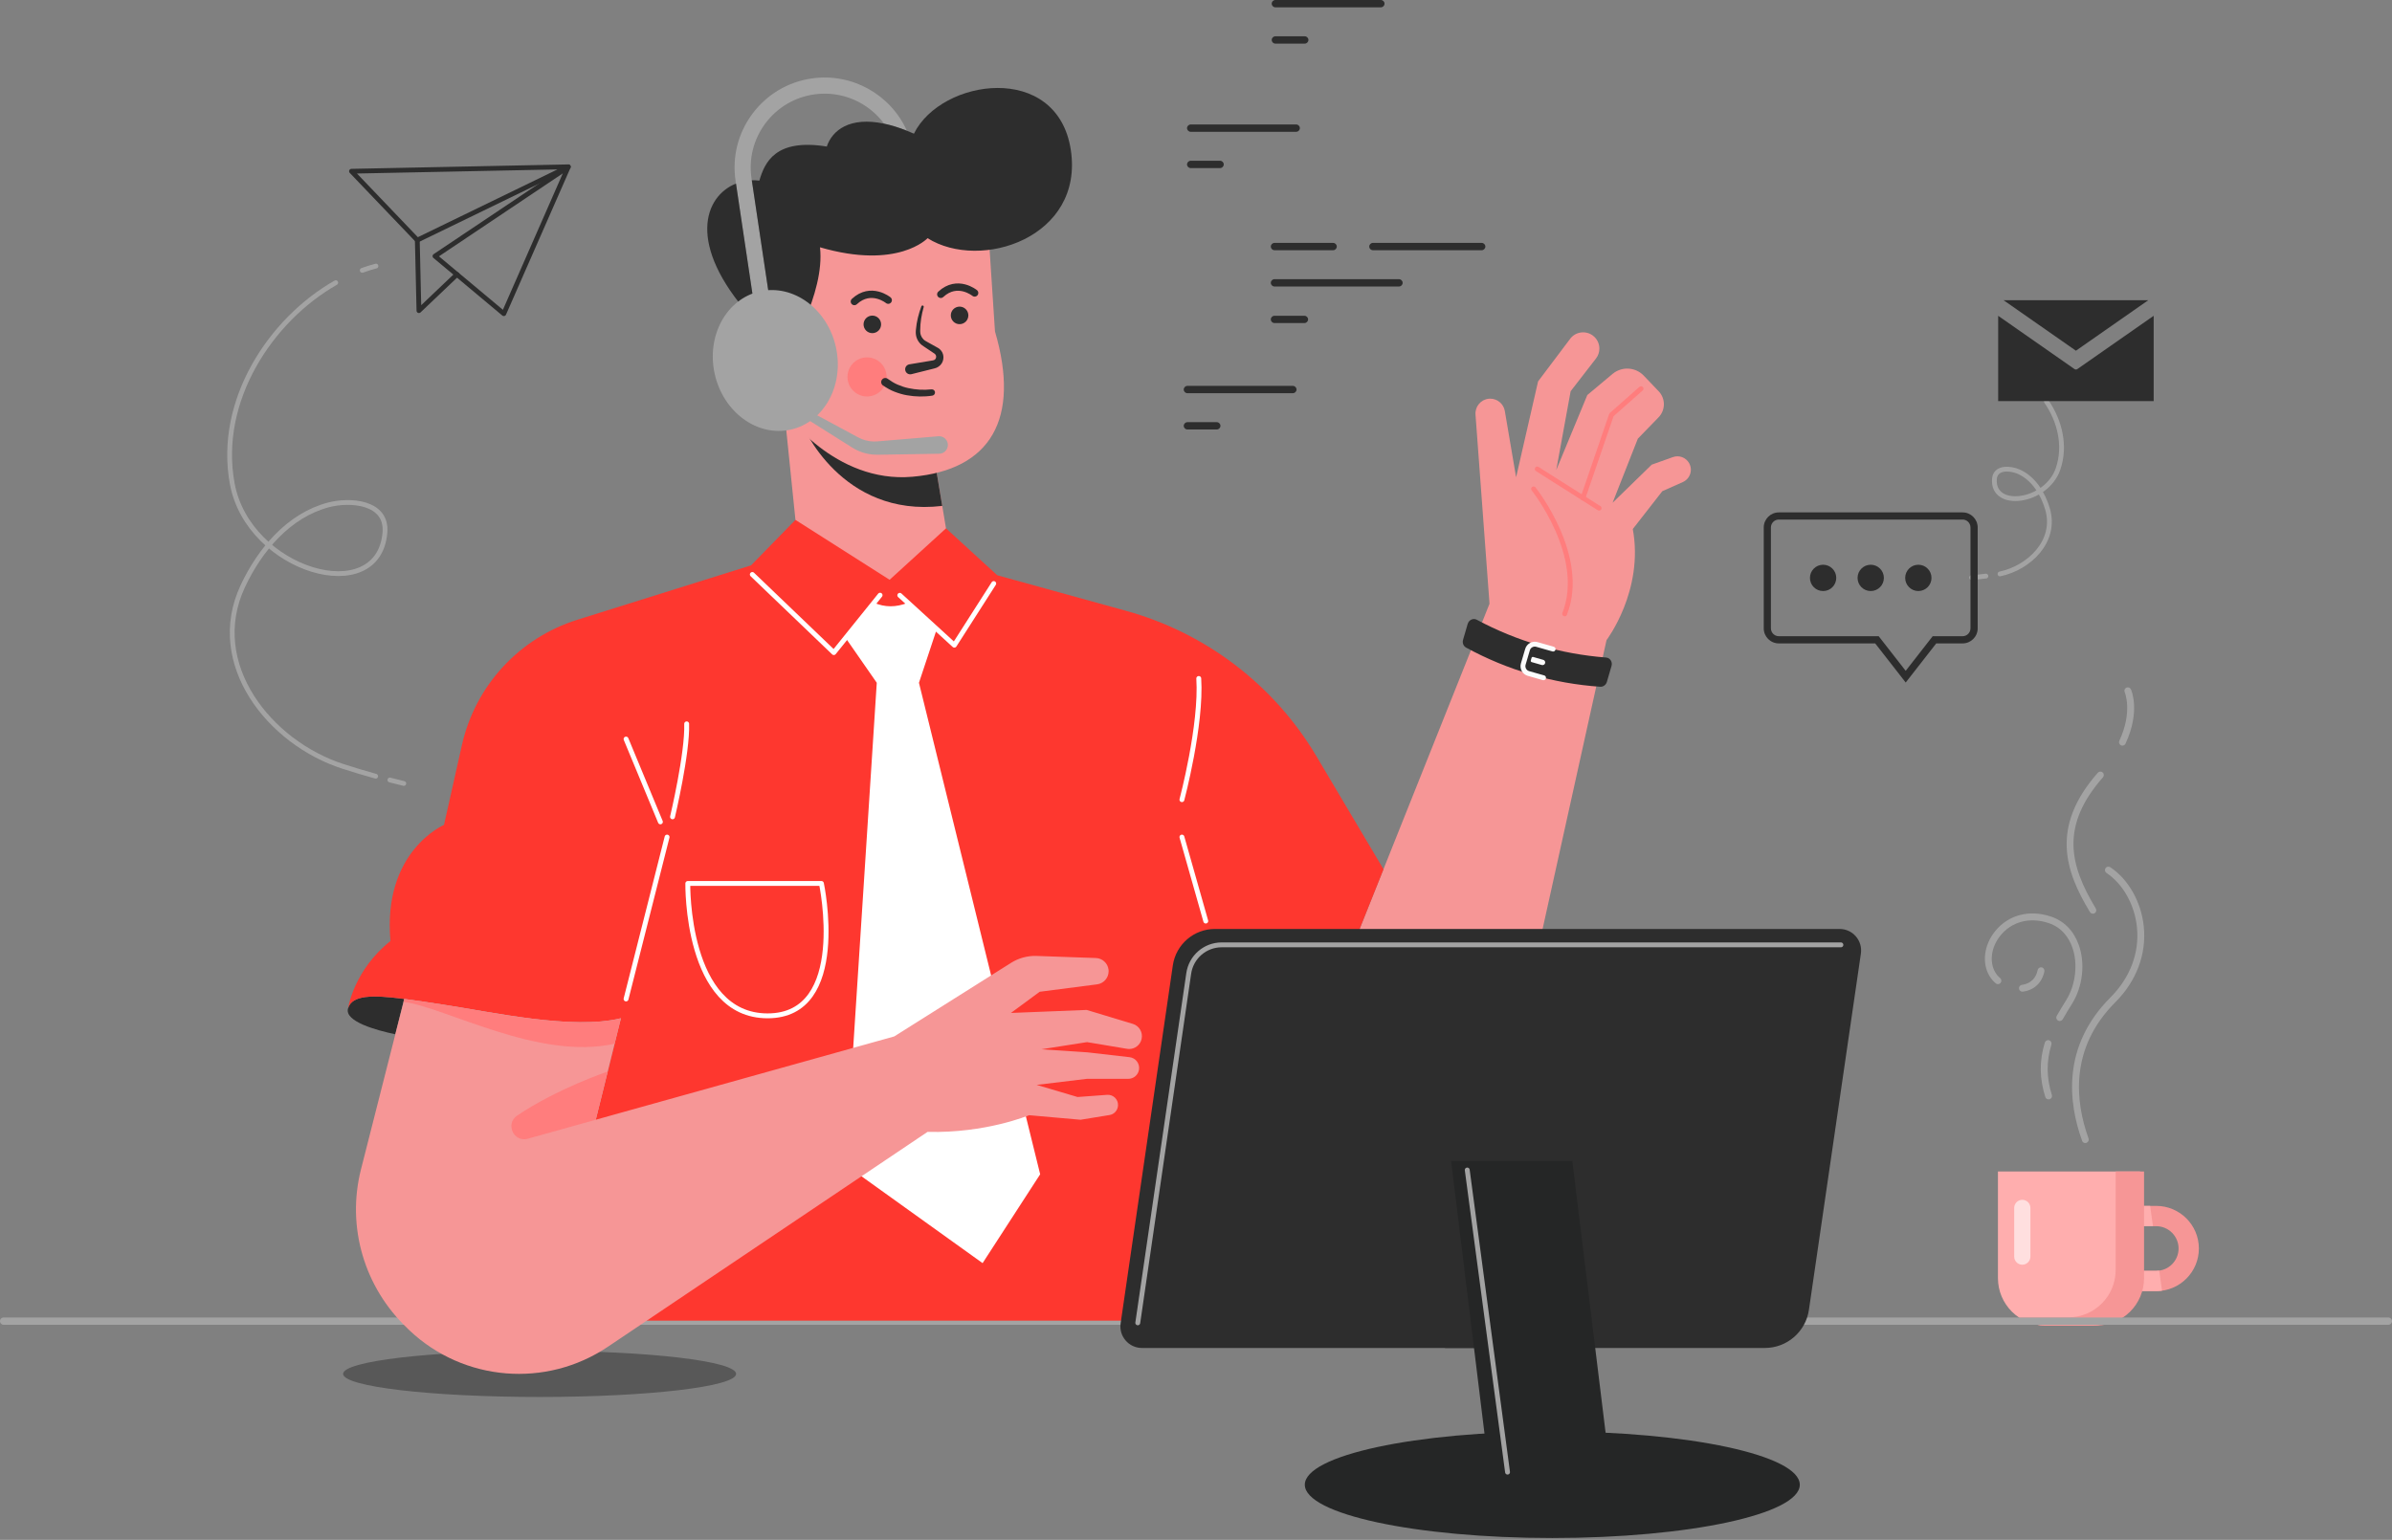<svg width="778" height="501" viewBox="0 0 778 501" fill="none" xmlns="http://www.w3.org/2000/svg">
<rect x="0" y="0" width="778" height="501" fill="#808080" stroke="none"/>
<g clip-path="url(#clip0_1199_468)">
<path d="M655.125 121.646C656.51 122.245 657.863 123.023 659.162 123.965" stroke="#A3A3A3" stroke-width="1.556" stroke-linecap="round" stroke-linejoin="round"/>
<path d="M665.589 130.607C669.89 136.83 671.998 145.006 669.369 152.59C665.558 163.582 647.97 165.846 648.685 155.881C648.973 151.859 653.858 152.264 656.558 153.446C661.419 155.577 664.492 160.564 665.978 165.667C668.988 176.036 660.042 184.701 650.498 186.724" stroke="#A3A3A3" stroke-width="1.556" stroke-linecap="round" stroke-linejoin="round"/>
<path d="M645.91 187.43C644.369 187.624 642.821 187.788 641.266 187.912" stroke="#A3A3A3" stroke-width="1.556" stroke-linecap="round" stroke-linejoin="round"/>
<path d="M386.202 139.732C385.548 139.732 385.012 139.195 385.012 138.542C385.012 137.888 385.548 137.352 386.202 137.352H395.762C396.415 137.352 396.952 137.888 396.952 138.542C396.952 139.195 396.415 139.732 395.762 139.732H386.202Z" fill="#2D2D2D"/>
<path d="M386.202 127.923C385.548 127.923 385.012 127.387 385.012 126.733C385.012 126.08 385.548 125.543 386.202 125.543H420.507C421.16 125.543 421.697 126.08 421.697 126.733C421.697 127.387 421.16 127.923 420.507 127.923H386.202Z" fill="#2D2D2D"/>
<path d="M414.526 81.406C413.873 81.406 413.336 80.869 413.336 80.216C413.336 79.562 413.873 79.025 414.526 79.025H433.6C434.253 79.025 434.79 79.562 434.79 80.216C434.79 80.869 434.253 81.406 433.6 81.406H414.526Z" fill="#2D2D2D"/>
<path d="M414.526 93.212C413.873 93.212 413.336 92.676 413.336 92.022C413.336 91.369 413.873 90.832 414.526 90.832H455.023C455.676 90.832 456.213 91.369 456.213 92.022C456.213 92.676 455.676 93.212 455.023 93.212H414.526Z" fill="#2D2D2D"/>
<path d="M446.538 81.406C445.884 81.406 445.348 80.869 445.348 80.216C445.348 79.562 445.884 79.025 446.538 79.025H481.924C482.577 79.025 483.114 79.562 483.114 80.216C483.114 80.869 482.577 81.406 481.924 81.406H446.538Z" fill="#2D2D2D"/>
<path d="M414.526 105.109C413.873 105.109 413.336 104.572 413.336 103.919C413.336 103.265 413.873 102.729 414.526 102.729H424.265C424.919 102.729 425.455 103.265 425.455 103.919C425.455 104.572 424.919 105.109 424.265 105.109H414.526Z" fill="#2D2D2D"/>
<path d="M414.815 14.189C414.162 14.189 413.625 13.652 413.625 12.999C413.625 12.345 414.162 11.809 414.815 11.809H424.375C425.029 11.809 425.566 12.345 425.566 12.999C425.566 13.652 425.029 14.189 424.375 14.189H414.815Z" fill="#2D2D2D"/>
<path d="M414.815 2.38C414.162 2.38 413.625 1.844 413.625 1.19C413.625 0.537 414.162 0 414.815 0H449.128C449.781 0 450.318 0.537 450.318 1.19C450.318 1.844 449.781 2.38 449.128 2.38H414.815Z" fill="#2D2D2D"/>
<path d="M387.276 54.685C386.623 54.685 386.086 54.148 386.086 53.495C386.086 52.841 386.623 52.305 387.276 52.305H396.836C397.49 52.305 398.026 52.841 398.026 53.495C398.026 54.148 397.49 54.685 396.836 54.685H387.276Z" fill="#2D2D2D"/>
<path d="M387.276 42.876C386.623 42.876 386.086 42.34 386.086 41.686C386.086 41.033 386.623 40.496 387.276 40.496H421.589C422.242 40.496 422.779 41.033 422.779 41.686C422.779 42.34 422.242 42.876 421.589 42.876H387.276Z" fill="#2D2D2D"/>
<path d="M698.718 97.68L675.195 114.101L651.672 97.68H698.718Z" fill="#2D2D2D"/>
<path d="M649.906 130.497V102.742L674.729 120.073C674.869 120.167 675.032 120.221 675.195 120.221C675.359 120.221 675.522 120.175 675.662 120.073L700.484 102.742V130.497H649.914H649.906Z" fill="#2D2D2D"/>
<path d="M619.835 222.055L609.909 209.329H578.561C575.854 209.329 573.66 207.128 573.66 204.429V171.61C573.66 168.903 575.862 166.709 578.561 166.709H638.341C641.048 166.709 643.242 168.91 643.242 171.61V204.429C643.242 207.136 641.04 209.329 638.341 209.329H629.761L619.835 222.055ZM578.561 169.035C577.145 169.035 575.994 170.186 575.994 171.602V204.421C575.994 205.837 577.145 206.988 578.561 206.988H611.045L619.828 218.252L628.61 206.988H638.333C639.749 206.988 640.9 205.837 640.9 204.421V171.602C640.9 170.186 639.749 169.035 638.333 169.035H578.553H578.561Z" fill="#2D2D2D"/>
<path d="M588.688 188.015C588.688 190.379 590.601 192.293 592.966 192.293C595.331 192.293 597.244 190.379 597.244 188.015C597.244 185.65 595.331 183.736 592.966 183.736C590.601 183.736 588.688 185.65 588.688 188.015Z" fill="#2D2D2D"/>
<path d="M604.176 188.015C604.176 190.379 606.089 192.293 608.454 192.293C610.819 192.293 612.732 190.379 612.732 188.015C612.732 185.65 610.819 183.736 608.454 183.736C606.089 183.736 604.176 185.65 604.176 188.015Z" fill="#2D2D2D"/>
<path d="M619.664 188.015C619.664 190.379 621.578 192.293 623.942 192.293C626.307 192.293 628.221 190.379 628.221 188.015C628.221 185.65 626.307 183.736 623.942 183.736C621.578 183.736 619.664 185.65 619.664 188.015Z" fill="#2D2D2D"/>
<path d="M701.325 420.056H690.762V413.452H701.325C705.331 413.452 708.583 410.192 708.583 406.194C708.583 402.196 705.324 398.936 701.325 398.936H690.762V392.332H701.325C708.972 392.332 715.187 398.547 715.187 406.194C715.187 413.841 708.972 420.056 701.325 420.056Z" fill="#F69696"/>
<path d="M702.29 413.383C701.971 413.422 701.652 413.453 701.325 413.453H690.762V420.057H701.325C701.963 420.057 702.593 419.995 703.208 419.917L702.29 413.391V413.383Z" fill="#FFAEAE"/>
<path d="M690.762 398.929H700.26L699.334 392.332H690.762V398.929Z" fill="#FFAEAE"/>
<path d="M680.625 431.236H665.254C656.736 431.236 649.836 424.336 649.836 415.819V381.141H696.042V415.819C696.042 424.336 689.142 431.236 680.625 431.236Z" fill="#FFAEAE"/>
<path d="M688.121 381.148V413.182C688.121 421.699 681.222 428.599 672.704 428.599H656.617C659.083 430.264 662.047 431.236 665.244 431.236H681.937C690.455 431.236 697.355 424.336 697.355 415.819V381.141H688.114L688.121 381.148Z" fill="#F69696"/>
<path opacity="0.6" d="M657.754 411.469C656.3 411.469 655.117 410.287 655.117 408.832V392.987C655.117 391.532 656.3 390.35 657.754 390.35C659.209 390.35 660.391 391.532 660.391 392.987V408.832C660.391 410.287 659.209 411.469 657.754 411.469Z" fill="white"/>
<path d="M678.255 371.891C677.796 371.891 677.368 371.611 677.205 371.152C672.678 358.628 670.601 340.363 686.439 324.494C692.825 318.1 695.882 310.01 695.05 301.718C694.311 294.367 690.515 287.584 685.132 284.005C684.618 283.663 684.478 282.971 684.821 282.457C685.163 281.944 685.855 281.804 686.369 282.146C692.296 286.082 696.473 293.496 697.274 301.492C698.169 310.461 694.886 319.189 688.018 326.066C673.005 341.102 674.996 358.464 679.298 370.382C679.508 370.965 679.204 371.603 678.629 371.813C678.504 371.86 678.372 371.883 678.247 371.883L678.255 371.891Z" fill="#A3A3A3"/>
<path d="M657.785 322.636C657.233 322.636 656.751 322.224 656.681 321.656C656.603 321.041 657.039 320.481 657.645 320.403C659.225 320.201 661.978 319.314 662.748 315.596C662.873 314.989 663.456 314.608 664.071 314.733C664.678 314.857 665.059 315.448 664.934 316.055C664.164 319.758 661.605 322.154 657.925 322.62C657.879 322.62 657.832 322.628 657.785 322.628V322.636Z" fill="#A3A3A3"/>
<path d="M669.923 332.187C669.737 332.187 669.55 332.14 669.379 332.039C668.842 331.736 668.648 331.059 668.951 330.515C669.923 328.795 670.934 327.17 671.907 325.591L672.031 325.396C675.143 320.394 675.921 313.432 673.976 308.088C672.988 305.366 670.849 301.803 666.275 300.302C660.153 298.287 654.296 299.827 650.608 304.417C647.614 308.143 646.96 312.95 648.983 316.38C649.379 317.057 649.908 317.672 650.554 318.224C651.021 318.628 651.075 319.329 650.678 319.795C650.274 320.262 649.574 320.316 649.107 319.92C648.275 319.204 647.582 318.395 647.061 317.508C644.564 313.284 645.295 307.458 648.874 303.009C653.168 297.672 659.935 295.86 666.983 298.17C671.269 299.578 674.419 302.744 676.084 307.318C678.285 313.37 677.445 320.931 673.937 326.571L673.813 326.765C672.848 328.321 671.852 329.931 670.903 331.604C670.701 331.969 670.32 332.171 669.931 332.171L669.923 332.187Z" fill="#A3A3A3"/>
<path d="M666.306 357.685C665.831 357.685 665.395 357.382 665.24 356.907C663.318 350.894 663.264 345.099 665.084 339.195C665.263 338.604 665.893 338.269 666.484 338.456C667.076 338.635 667.402 339.265 667.223 339.856C665.543 345.309 665.598 350.661 667.371 356.231C667.558 356.814 667.231 357.444 666.648 357.631C666.539 357.67 666.422 357.685 666.306 357.685Z" fill="#A3A3A3"/>
<path d="M690.325 242.591C690.169 242.591 690.006 242.559 689.858 242.489C689.298 242.225 689.057 241.564 689.314 241.004C693.755 231.475 691.087 225.259 691.056 225.197C690.807 224.637 691.056 223.976 691.616 223.719C692.176 223.462 692.837 223.719 693.086 224.271C693.218 224.559 696.237 231.412 691.328 241.937C691.142 242.342 690.737 242.583 690.317 242.583L690.325 242.591Z" fill="#A3A3A3"/>
<path d="M680.709 297.261C680.327 297.261 679.962 297.067 679.752 296.724C671.848 283.679 666.691 269.164 682.311 251.413C682.723 250.946 683.423 250.907 683.89 251.311C684.357 251.716 684.396 252.424 683.991 252.891C670.137 268.635 673.046 281.338 681.665 295.573C681.984 296.102 681.813 296.787 681.292 297.105C681.113 297.214 680.911 297.269 680.716 297.269L680.709 297.261Z" fill="#A3A3A3"/>
<path opacity="0.48" d="M175.509 454.494C210.806 454.494 239.419 451.133 239.419 446.987C239.419 442.841 210.806 439.48 175.509 439.48C140.212 439.48 111.598 442.841 111.598 446.987C111.598 451.133 140.212 454.494 175.509 454.494Z" fill="#2D2D2D"/>
<path d="M776.811 429.828H1.191" stroke="#A3A3A3" stroke-width="2.38" stroke-linecap="round" stroke-linejoin="round"/>
<path d="M239.237 58.838L239.377 59.749L246.612 108.203L251.808 107.425L244.527 58.675L244.433 58.061C243.484 51.69 245.079 45.334 248.93 40.161C252.788 34.981 258.42 31.636 264.798 30.718C273.822 29.419 282.456 33.339 287.567 40.247C289.8 40.721 292.273 41.468 294.965 42.542C289.737 30.858 277.221 23.631 264.059 25.514C256.281 26.634 249.42 30.718 244.721 37.019C240.031 43.327 238.086 51.067 239.245 58.838H239.237Z" fill="#A3A3A3"/>
<path d="M259.804 179.761L255.121 133.928L302.922 143.293L309.324 181.729L289.348 199.223L259.804 179.761Z" fill="#F69696"/>
<path d="M128.561 336.482C129.611 332.328 130.591 328.447 131.47 325.008C121.031 323.647 114.512 323.709 113.206 328.05C113.206 328.058 113.198 328.073 113.198 328.089C111.953 332.375 122.61 335.238 128.561 336.49V336.482Z" fill="#2D2D2D"/>
<path d="M396.844 341.648L407.065 394.746C415.762 402.253 427.049 406.687 439.153 406.687C439.573 406.687 439.985 406.679 440.405 406.671C462.979 406.103 482.263 390.219 487.14 368.166L522.526 208.256C522.526 208.256 534.762 192.162 531.068 172.116L540.674 159.802L547.356 156.831C548.998 156.092 549.954 154.489 549.954 152.824C549.954 152.101 549.768 151.362 549.387 150.677C548.337 148.826 546.112 147.994 544.113 148.717L537.221 151.175L524.494 163.575L532.709 142.72L539.453 135.773C541.74 133.416 541.756 129.675 539.484 127.294L534.638 122.222C531.931 119.383 527.489 119.142 524.479 121.655L516.28 128.516L506.175 152.91L510.85 127.287L519.088 116.645C519.835 115.68 520.2 114.545 520.2 113.409C520.2 111.783 519.438 110.158 518.007 109.123C515.673 107.443 512.414 107.933 510.695 110.228L500.263 124.082L493.115 155.275L489.443 133.704C489.038 131.386 487.016 129.706 484.706 129.706C484.542 129.706 484.363 129.714 484.192 129.729C481.61 130.009 479.727 132.281 479.906 134.863L484.464 196.425L449.973 282.801L434.05 322.675H434.042L396.836 341.632L396.844 341.648Z" fill="#F69696"/>
<path d="M498.801 159.062C498.801 159.062 516.295 180.991 508.905 199.715" stroke="#FF7D7D" stroke-width="1.587" stroke-linecap="round" stroke-linejoin="round"/>
<path d="M260.832 137.623L302.915 143.294L306.463 164.592C273.62 168.513 260.824 138.339 260.824 137.623H260.832Z" fill="#2D2D2D"/>
<path d="M126.995 306.151C124.366 276.918 144.412 268.377 144.412 268.377L150.23 242.435C154.555 223.112 168.861 207.57 187.763 201.643L244.284 183.938L258.722 169.143L289.347 188.629L307.69 171.896L324.352 187.151L366.256 198.733C392.222 205.905 414.415 222.863 428.168 246.029L449.988 282.807L434.064 322.681H434.057L396.851 341.638L407.072 394.737L413.801 429.671H210.337L193.769 364.298L201.944 331.285C186.192 335.158 160.312 329.301 144 326.827C139.363 326.127 135.171 325.466 131.476 324.999C121.036 323.638 114.518 323.7 113.211 328.041C113.328 327.302 115.389 315.385 127.003 306.151H126.995Z" fill="#FE372F"/>
<path d="M285.171 222.139L275.043 207.554L284.269 196.096C287.761 197.62 291.433 197.651 295.299 196.096L304.688 204.684L298.893 222.139L338.316 382.049L319.592 410.955L275.043 378.999L285.171 222.139Z" fill="white"/>
<path d="M434.06 322.682L424.609 347.333C423.691 349.729 420.105 348.803 420.463 346.259L422.983 328.321L434.06 322.682Z" fill="#FF7D7D"/>
<path d="M384.422 260.163C384.422 260.163 390.878 235.855 389.898 220.74" stroke="white" stroke-width="1.587" stroke-linecap="round" stroke-linejoin="round"/>
<path d="M214.795 267.389L203.625 240.451" stroke="white" stroke-width="1.587" stroke-linecap="round" stroke-linejoin="round"/>
<path d="M218.738 265.748C218.738 265.748 223.662 245.002 223.336 235.504" stroke="white" stroke-width="1.587" stroke-linecap="round" stroke-linejoin="round"/>
<path d="M267.169 287.428H223.709C223.709 287.428 222.993 330.499 249.659 330.499C276.325 330.499 267.169 287.428 267.169 287.428Z" stroke="white" stroke-width="1.587" stroke-linecap="round" stroke-linejoin="round"/>
<path d="M132.576 432.253L133.229 432.875C150.848 449.475 177.615 451.676 197.708 438.165L210.333 429.678L301.688 368.248C320.66 368.739 334.709 362.827 334.709 362.827L351.457 364.305L360.869 362.772C361.647 362.648 362.324 362.259 362.814 361.691C363.304 361.139 363.607 360.415 363.638 359.622C363.716 357.654 362.059 356.051 360.091 356.199L350.484 356.907L337.175 352.963L353.479 350.995H366.968C367.823 350.995 368.624 350.692 369.247 350.163C369.869 349.649 370.305 348.91 370.452 348.07C370.803 346.063 369.395 344.173 367.372 343.947L353.681 342.376L338.66 341.388L353.565 339.047L366.555 341.225C366.789 341.271 367.022 341.287 367.255 341.287C369.169 341.287 370.873 339.965 371.308 338.028C371.79 335.889 370.546 333.749 368.446 333.112L353.44 328.576L328.805 329.557L338.163 322.665L356.832 320.253C358.994 319.973 360.581 318.122 360.581 315.998C360.581 315.819 360.573 315.64 360.55 315.454C360.293 313.361 358.551 311.766 356.443 311.689L337.167 311.012C334.234 310.903 331.333 311.696 328.851 313.252L290.859 337.195L193.787 364.297L201.963 331.283C186.211 335.157 160.331 329.3 144.018 326.826C139.382 326.126 135.189 325.465 131.494 324.998C130.615 328.444 129.635 332.326 128.585 336.472C125.155 349.999 120.97 366.42 117.423 380.391C112.662 399.076 118.418 418.873 132.599 432.245L132.576 432.253Z" fill="#F69696"/>
<path d="M171.679 370.476L193.763 364.307L197.645 348.617C197.645 348.617 181.371 354.093 168.217 362.938C164.25 365.598 167.074 371.759 171.679 370.476Z" fill="#FF7D7D"/>
<path d="M131.468 325.008C135.163 325.482 139.363 326.136 143.992 326.836C160.304 329.317 186.184 335.167 201.936 331.293L199.89 339.57C175.216 345.139 144.855 327.676 131.227 325.949C131.304 325.638 131.39 325.303 131.468 325V325.008Z" fill="#FF7D7D"/>
<path d="M216.966 272.336L203.625 325.006" stroke="white" stroke-width="1.587" stroke-linecap="round" stroke-linejoin="round"/>
<path d="M292.656 193.677L310.4 209.903L323.212 189.857" stroke="white" stroke-width="1.587" stroke-linecap="round" stroke-linejoin="round"/>
<path d="M286.246 193.639L271.202 212.316L244.691 186.902" stroke="white" stroke-width="1.587" stroke-linecap="round" stroke-linejoin="round"/>
<path d="M520.108 165.332L500 152.598" stroke="#FF7D7D" stroke-width="1.587" stroke-linecap="round" stroke-linejoin="round"/>
<path d="M476.83 210.681C490.303 218.04 505.161 222.381 520.477 223.431C521.449 223.501 522.352 222.824 522.64 221.844L524.149 216.663C524.53 215.357 523.69 214.026 522.398 213.925C507.65 212.797 493.345 208.62 480.315 201.627C479.171 201.012 477.748 201.681 477.367 202.988L475.858 208.169C475.57 209.157 475.974 210.207 476.83 210.674V210.681Z" fill="#2D2D2D"/>
<path d="M502.044 221.3C502.386 221.3 502.705 221.074 502.806 220.724C502.923 220.304 502.682 219.861 502.262 219.744L497.345 218.344C496.91 218.219 496.552 217.939 496.342 217.543C496.132 217.146 496.077 216.695 496.202 216.267L497.586 211.569C497.843 210.689 498.769 210.176 499.656 210.433L504.937 211.942C505.358 212.066 505.801 211.817 505.918 211.397C506.034 210.977 505.793 210.534 505.373 210.417L500.091 208.908C498.38 208.418 496.567 209.414 496.07 211.125L494.685 215.824C494.436 216.664 494.537 217.55 494.957 218.321C495.377 219.091 496.077 219.643 496.917 219.884L501.834 221.284C501.904 221.308 501.982 221.315 502.052 221.315L502.044 221.3Z" fill="#FCFCFC"/>
<path d="M501.471 216.356L498.188 215.415C497.956 215.349 497.823 215.108 497.89 214.876L498.13 214.039C498.196 213.807 498.436 213.674 498.668 213.74L501.951 214.681C502.415 214.814 502.681 215.295 502.549 215.758C502.416 216.222 501.935 216.489 501.471 216.356Z" fill="#FCFCFC"/>
<path d="M384.422 272.336L392.177 299.663" stroke="white" stroke-width="1.587" stroke-linecap="round" stroke-linejoin="round"/>
<path d="M321.4 74.054L323.617 107.806C331.994 136.386 322.139 152.892 296.756 155.109C271.374 157.326 255.116 133.92 255.116 133.92L252.16 89.075L266.699 69.363L321.4 74.046V74.054Z" fill="#F69696"/>
<path d="M282.008 128.99C285.522 128.99 288.371 126.141 288.371 122.627C288.371 119.113 285.522 116.264 282.008 116.264C278.493 116.264 275.645 119.113 275.645 122.627C275.645 126.141 278.493 128.99 282.008 128.99Z" fill="#FF7D7D"/>
<path d="M244.036 102.883C240.092 118.899 255.121 133.928 255.121 133.928L255.868 115.695C255.868 115.695 268.431 95.493 266.704 80.456C292.086 87.854 301.693 77.493 301.693 77.493C318.939 88.336 352.699 77.244 348.265 48.672C343.823 20.085 306.127 25.507 297.259 43.491C296.473 43.141 295.711 42.815 294.957 42.527C292.265 41.446 289.799 40.707 287.559 40.232C276.365 37.867 270.687 42.387 268.913 47.676C252.165 44.969 248.711 52.857 246.984 58.769C246.16 58.66 245.343 58.629 244.526 58.652L251.807 107.402L246.611 108.18L239.377 59.726C229.062 63.849 223.228 79.461 244.036 102.859V102.883Z" fill="#2D2D2D"/>
<path d="M259.037 134.194L269.406 140.72L274.595 143.987L277.185 145.621C278.15 146.227 279.231 146.756 280.343 147.13C281.456 147.511 282.622 147.768 283.805 147.877C284.396 147.931 284.987 147.954 285.586 147.947L287.119 147.923L293.248 147.822L305.5 147.62C307.071 147.596 308.331 146.297 308.3 144.726C308.277 143.155 306.978 141.895 305.407 141.926C305.344 141.926 305.274 141.926 305.212 141.934L292.999 142.96L286.893 143.474L285.368 143.598C284.941 143.637 284.513 143.645 284.085 143.637C283.229 143.614 282.374 143.489 281.541 143.264C280.701 143.038 279.908 142.727 279.114 142.299L276.415 140.844L271.016 137.935L260.227 132.124C259.644 131.813 258.928 132.031 258.609 132.607C258.314 133.159 258.5 133.851 259.021 134.178L259.037 134.194Z" fill="#A3A3A3"/>
<path d="M257.177 139.775C268.059 137.35 274.637 125.316 271.87 112.896C269.102 100.475 258.038 92.371 247.156 94.796C236.274 97.22 229.696 109.254 232.464 121.675C235.231 134.096 246.296 142.199 257.177 139.775Z" fill="#A3A3A3"/>
<path d="M312.105 105.466C313.682 105.466 314.96 104.187 314.96 102.611C314.96 101.034 313.682 99.756 312.105 99.756C310.528 99.756 309.25 101.034 309.25 102.611C309.25 104.187 310.528 105.466 312.105 105.466Z" fill="#2D2D2D"/>
<path d="M283.726 108.389C285.303 108.389 286.581 107.111 286.581 105.535C286.581 103.958 285.303 102.68 283.726 102.68C282.149 102.68 280.871 103.958 280.871 105.535C280.871 107.111 282.149 108.389 283.726 108.389Z" fill="#2D2D2D"/>
<path d="M299.687 99.63C298.777 102.081 298.124 104.655 297.898 107.308L297.859 107.806C297.859 107.985 297.844 108.179 297.859 108.366C297.875 108.739 297.929 109.12 298.022 109.486C298.217 110.217 298.559 110.925 299.057 111.516C299.524 112.123 300.255 112.598 300.745 112.909L302.355 113.982L303.958 115.056C304.253 115.289 304.44 115.569 304.471 115.904C304.518 116.238 304.417 116.588 304.222 116.837C304.012 117.078 303.794 117.21 303.421 117.257L295.774 118.533C294.88 118.681 294.281 119.521 294.429 120.415C294.576 121.31 295.417 121.909 296.311 121.761C296.35 121.761 296.397 121.745 296.436 121.738L303.958 119.855C304.852 119.669 305.801 119.038 306.307 118.206C306.82 117.366 306.984 116.363 306.758 115.429C306.556 114.488 305.895 113.663 305.109 113.204L303.405 112.255L301.71 111.314C301.095 110.972 300.698 110.77 300.333 110.381C299.967 110.015 299.687 109.548 299.508 109.05C299.415 108.801 299.36 108.537 299.329 108.265C299.306 108.133 299.306 108 299.298 107.852V107.386C299.314 104.873 299.734 102.353 300.434 99.895C300.496 99.685 300.372 99.467 300.162 99.405C299.959 99.35 299.749 99.459 299.679 99.646L299.687 99.63Z" fill="#2D2D2D"/>
<path d="M302.909 126.678C301.734 126.818 300.42 126.842 299.175 126.779C297.915 126.709 296.67 126.538 295.449 126.274C294.228 126.017 293.053 125.613 291.925 125.123C290.789 124.648 289.77 123.971 288.79 123.279L288.713 123.224C288.114 122.797 287.281 122.937 286.853 123.536C286.426 124.135 286.566 124.967 287.165 125.395C287.172 125.395 287.188 125.41 287.203 125.418C288.394 126.212 289.623 126.943 290.945 127.441C292.252 127.954 293.605 128.359 294.974 128.592C296.344 128.841 297.72 128.973 299.097 128.996C300.482 129.012 301.82 128.942 303.251 128.716C303.811 128.623 304.192 128.102 304.107 127.542C304.021 126.997 303.516 126.616 302.971 126.686H302.909V126.678Z" fill="#2D2D2D"/>
<path d="M317.003 95.315C317.003 95.315 311.41 90.734 305.988 95.759" stroke="#2D2D2D" stroke-width="2.38" stroke-linecap="round" stroke-linejoin="round"/>
<path d="M288.898 97.663C288.898 97.663 283.305 93.081 277.883 98.106" stroke="#2D2D2D" stroke-width="2.38" stroke-linecap="round" stroke-linejoin="round"/>
<path d="M533.739 126.461L524.132 134.955L514.859 162.01" stroke="#FF7D7D" stroke-width="1.587" stroke-linecap="round" stroke-linejoin="round"/>
<path d="M504.89 500.381C549.346 500.381 585.385 492.622 585.385 483.05C585.385 473.478 549.346 465.719 504.89 465.719C460.434 465.719 424.395 473.478 424.395 483.05C424.395 492.622 460.434 500.381 504.89 500.381Z" fill="#252626"/>
<path d="M371.408 438.555H574.023C581.211 438.555 587.309 433.28 588.352 426.163L605.255 310.243C605.869 306.019 602.595 302.23 598.332 302.23H395.172C388.295 302.23 382.461 307.279 381.466 314.078L364.484 430.542C363.87 434.766 367.145 438.555 371.408 438.555Z" fill="#2D2D2D"/>
<path d="M471.976 377.709L469.992 438.555H502.243L471.976 377.709Z" fill="#2D2D2D"/>
<path d="M598.752 307.404H397.358C391.975 307.404 387.417 311.348 386.639 316.677L370.062 430.38" stroke="#A3A3A3" stroke-width="1.587" stroke-linecap="round" stroke-linejoin="round"/>
<path d="M484.87 483.05H524.293L511.396 377.709H471.973L484.87 483.05Z" fill="#252626"/>
<path d="M477.223 380.656L490.33 478.95" stroke="#A3A3A3" stroke-width="1.587" stroke-linecap="round" stroke-linejoin="round"/>
<path d="M184.843 54.273L114.32 55.712L135.735 78.116L184.843 54.273Z" stroke="#2D2D2D" stroke-width="1.556" stroke-linecap="round" stroke-linejoin="round"/>
<path d="M184.84 54.273L141.473 83.327L163.868 102.051L184.84 54.273Z" stroke="#2D2D2D" stroke-width="1.556" stroke-linecap="round" stroke-linejoin="round"/>
<path d="M135.73 78.115L136.259 101.063L148.62 89.301" stroke="#2D2D2D" stroke-width="1.556" stroke-linecap="round" stroke-linejoin="round"/>
<path d="M122.281 86.562C120.796 86.951 119.31 87.418 117.824 87.955" stroke="#A3A3A3" stroke-width="1.556" stroke-linecap="round" stroke-linejoin="round"/>
<path d="M109.206 91.969C88.048 103.995 70.577 130.35 75.532 157.334C80.759 185.836 123.185 198.049 125.2 173.258C126.017 163.246 113.843 162.391 106.741 164.289C93.96 167.703 84.516 178.804 78.931 190.799C67.193 216.033 87.698 241.626 111.478 249.319C115.025 250.47 118.603 251.544 122.197 252.539" stroke="#A3A3A3" stroke-width="1.556" stroke-linecap="round" stroke-linejoin="round"/>
<path d="M126.805 253.77C128.314 254.158 129.823 254.532 131.332 254.897" stroke="#A3A3A3" stroke-width="1.556" stroke-linecap="round" stroke-linejoin="round"/>
</g>
<defs>
<clipPath id="clip0_1199_468">
<rect width="778" height="500.381" fill="white"/>
</clipPath>
</defs>
</svg>
